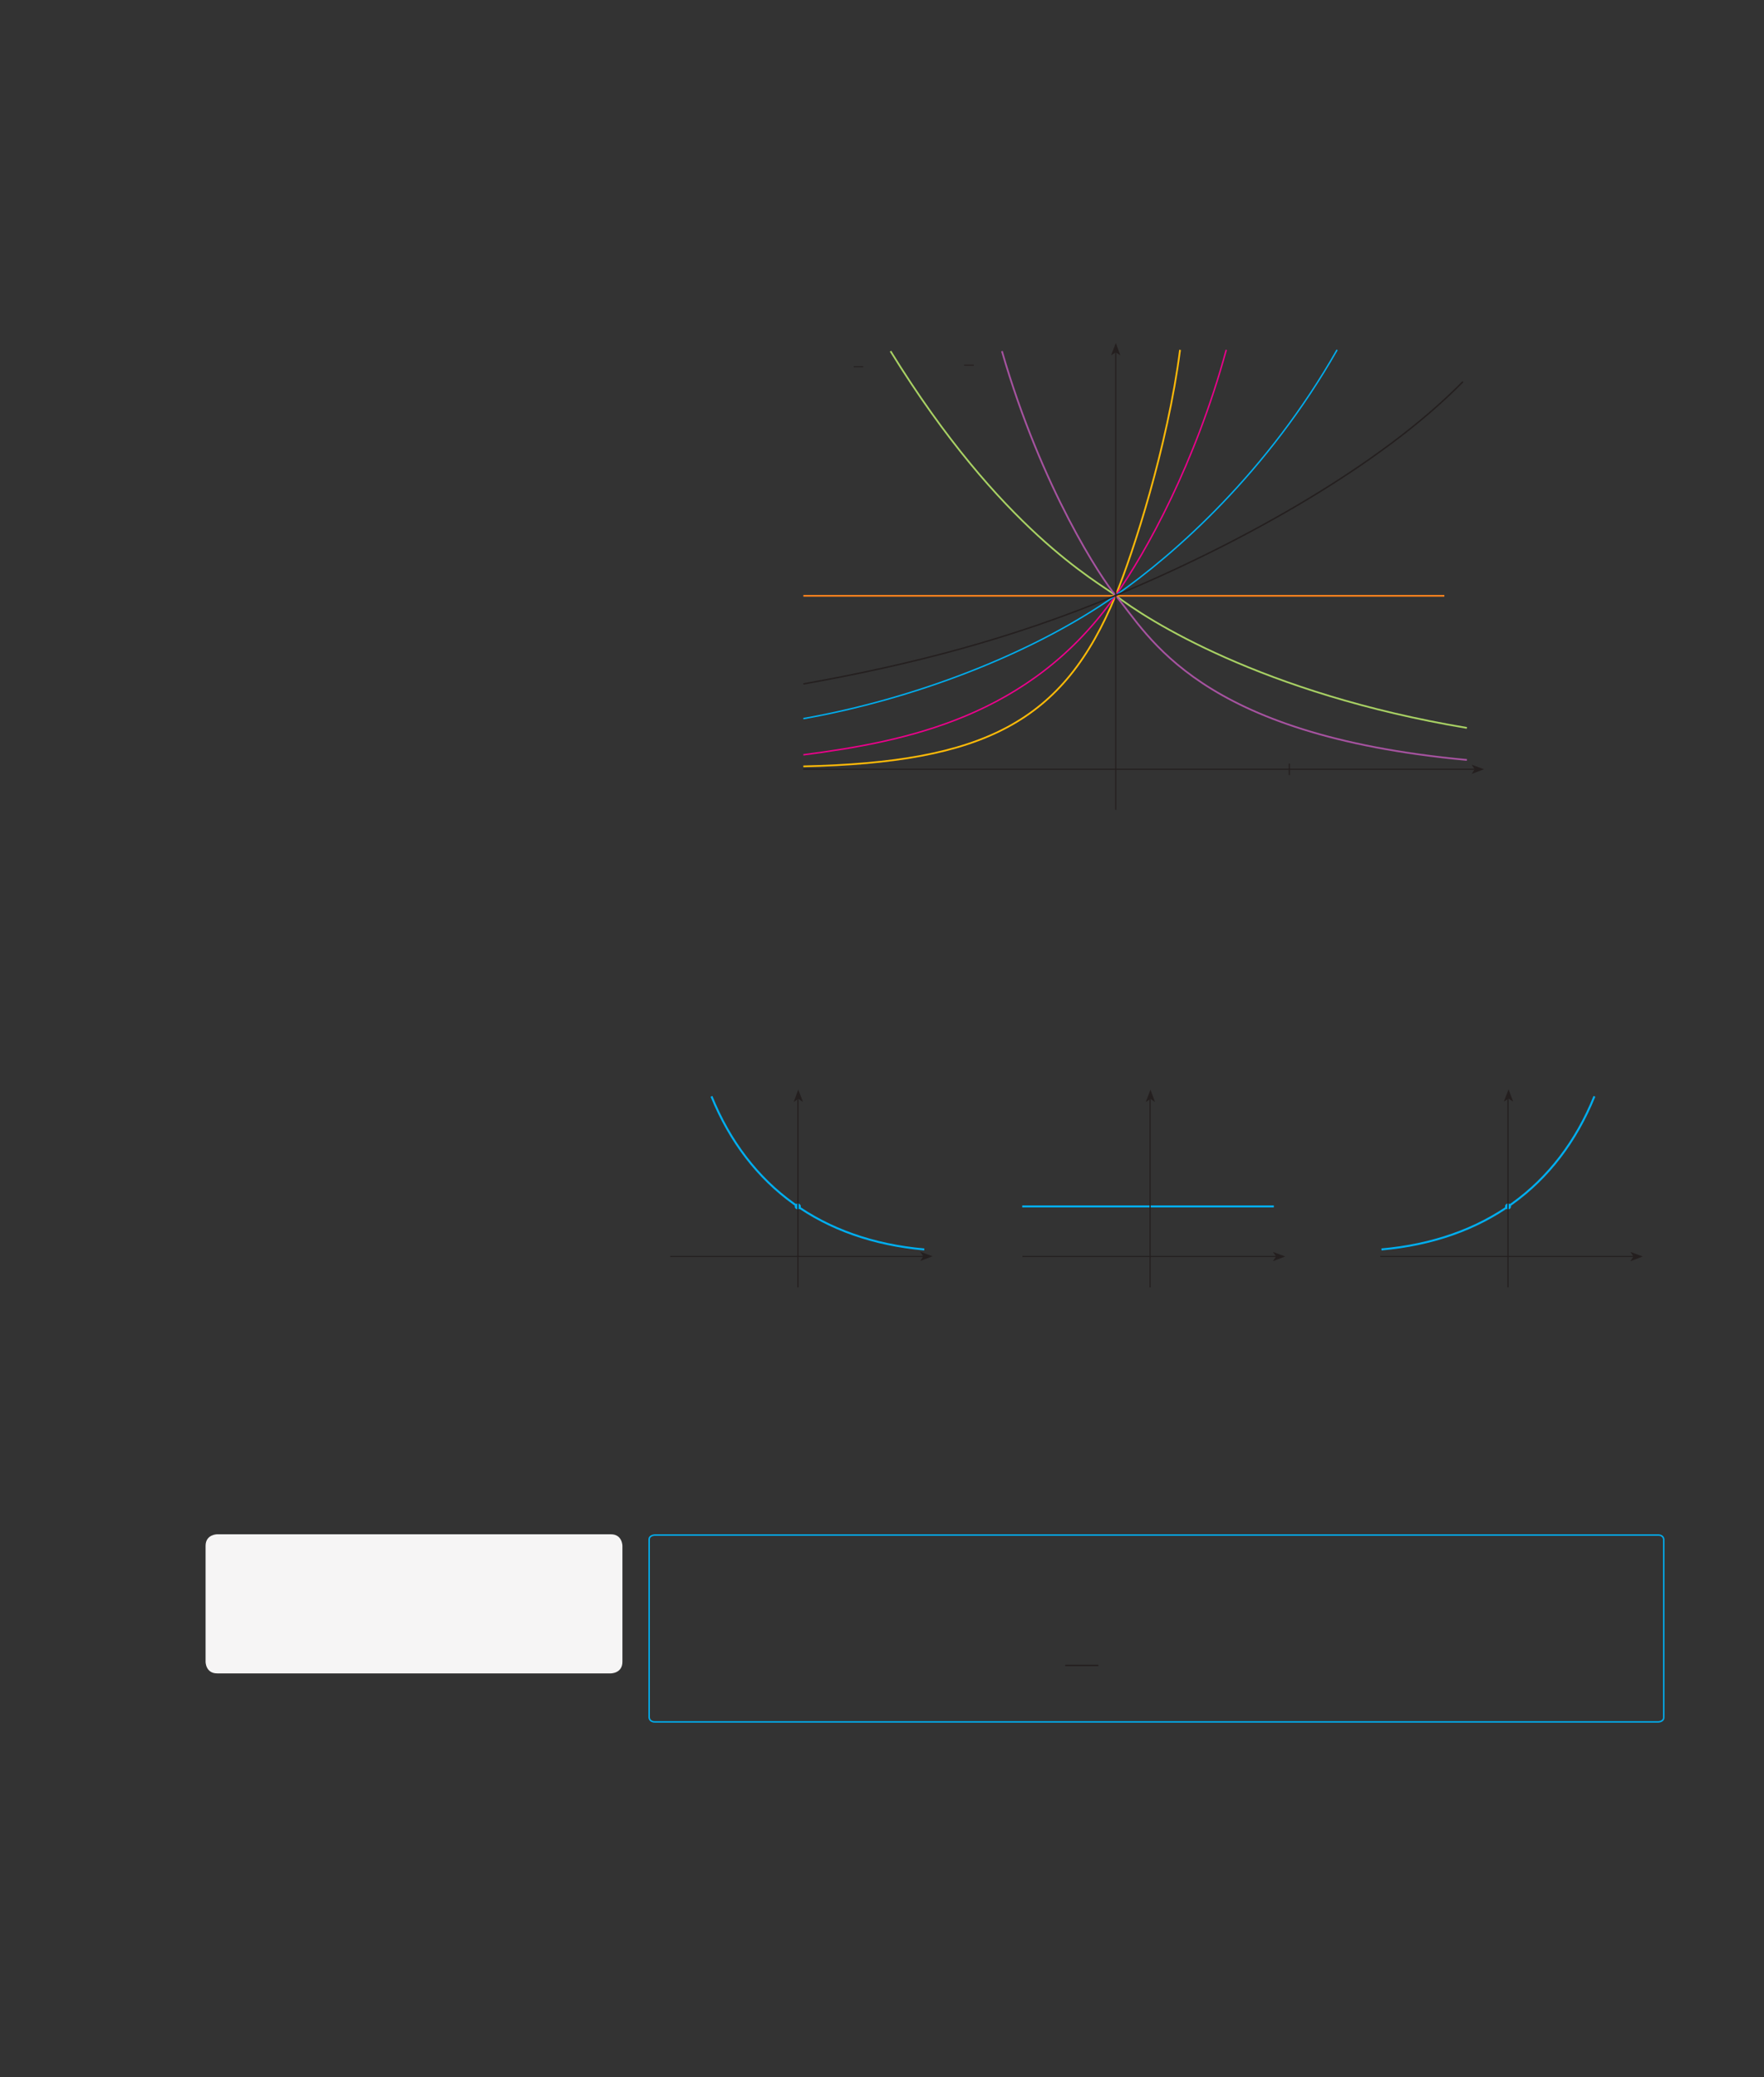 <?xml version="1.0" encoding="UTF-8" standalone="no"?>
<!DOCTYPE svg PUBLIC "-//W3C//DTD SVG 1.1//EN"
"http://www.w3.org/Graphics/SVG/1.1/DTD/svg11.dtd">
<svg viewBox="0 0 931 1096" version="1.1" xmlns="http://www.w3.org/2000/svg" xmlns:xlink="http://www.w3.org/1999/xlink">
<rect x="0" y="0" width="931" height="1096" fill="#333333" stroke="none"/>
<defs>
<clipPath id="c0_79"><path d="M514.9,894.6v-32h64.8v32Z"/></clipPath>
<style type="text/css"><![CDATA[
.g0_79{
fill: none;
stroke: #241F1F;
stroke-width: 0.611;
stroke-miterlimit: 3;
}
.g1_79{
fill: none;
stroke: #FFBB08;
stroke-width: 0.916;
stroke-linejoin: round;
}
.g2_79{
fill: none;
stroke: #EE008C;
stroke-width: 0.763;
stroke-linejoin: round;
}
.g3_79{
fill: none;
stroke: #00AEEF;
stroke-width: 0.763;
stroke-linejoin: round;
}
.g4_79{
fill: none;
stroke: #A9D264;
stroke-width: 0.916;
stroke-linejoin: round;
}
.g5_79{
fill: none;
stroke: #A753A1;
stroke-width: 0.916;
stroke-linejoin: round;
}
.g6_79{
fill: none;
stroke: #F8831E;
stroke-width: 0.916;
stroke-linejoin: round;
}
.g7_79{
fill: none;
stroke: #241F1F;
stroke-width: 0.534;
stroke-miterlimit: 3;
}
.g8_79{
fill: none;
stroke: #241F1F;
stroke-width: 0.763;
stroke-linejoin: round;
}
.g9_79{
fill: #241F1F;
}
.ga_79{
fill: none;
stroke: #00AEEF;
stroke-width: 1.069;
stroke-linejoin: round;
}
.gb_79{
fill: #00AEEF;
}
.gc_79{
fill: none;
stroke: #00AEEF;
stroke-width: 0.763;
stroke-miterlimit: 3;
}
.gd_79{
fill: none;
stroke: #241F1F;
stroke-width: 0.763;
stroke-miterlimit: 10;
}
.ge_79{
fill: none;
stroke: #00AEEF;
stroke-width: 0.763;
}
.gf_79{
fill: #F6F5F5;
}
]]></style>
</defs>
<path d="M680.5,402.9V409M585.8,314.2h6.1" class="g0_79"/>
<path d="M424,404.4c95.3,-2.1,137.3,-23.2,164.8,-90.2c9.2,-22.3,27.5,-78.8,34,-129.6" class="g1_79"/>
<path d="M424,398.3c54,-7.1,119.7,-19.7,164.8,-84.1c16.3,-23.2,42,-69.6,58.4,-129.6" class="g2_79"/>
<path d="M424,379.2c57.1,-10.1,119.7,-33.4,164.8,-65C620.2,292.3,669,249.1,705.7,184.6" class="g3_79"/>
<path d="M470,185.3C528.5,280.1,579.4,307,588.8,314.2c16,12.5,77.2,51.8,185.4,69.9" class="g4_79"/>
<path d="M528.8,185.3c21,72.6,52.8,120.5,60,128.9c17.6,20.9,42.8,73.6,185.4,86.8" class="g5_79"/>
<path d="M424,314.4H762.3" class="g6_79"/>
<path d="M508.8,192.7h5.1m-63.3,.8h5" class="g7_79"/>
<path d="M424,360.9c57.1,-10.2,109.6,-23.7,164.8,-46.7C655.3,286.6,728.6,245.7,772.1,201.4" class="g8_79"/>
<path d="M423.9,405.9H778.3" class="g0_79"/>
<path fill-rule="evenodd" d="M778.3,405.9l-1.6,-2.4l6.5,2.4l-6.5,2.5Z" class="g9_79"/>
<path d="M588.9,427.3V185.9" class="g0_79"/>
<path fill-rule="evenodd" d="M588.9,185.9l-2.5,1.6l2.5,-6.5l2.4,6.5Z" class="g9_79"/>
<path d="M672.3,636.6H539.5" class="ga_79"/>
<path d="M794.7,636.6c0,-.6,.5,-1.2,1.2,-1.2c.7,0,1.2,.6,1.2,1.2c0,.7,-.5,1.2,-1.2,1.2c-.7,0,-1.2,-.5,-1.2,-1.2Z" class="gb_79"/>
<path d="M794.7,636.6c0,-.6,.5,-1.2,1.2,-1.2c.7,0,1.2,.6,1.2,1.2c0,.7,-.5,1.2,-1.2,1.2c-.7,0,-1.2,-.5,-1.2,-1.2Z" class="gc_79"/>
<path d="M841.5,578.5C822,626.4,783,654.5,729.1,659.3M375.5,578.5c19.5,47.9,58.5,76,112.3,80.8" class="ga_79"/>
<path d="M419.8,636.6c0,-.6,.6,-1.2,1.3,-1.2c.6,0,1.2,.6,1.2,1.2c0,.7,-.6,1.2,-1.2,1.2c-.7,0,-1.3,-.5,-1.3,-1.2Z" class="gb_79"/>
<path d="M419.8,636.6c0,-.6,.6,-1.2,1.3,-1.2c.6,0,1.2,.6,1.2,1.2c0,.7,-.6,1.2,-1.2,1.2c-.7,0,-1.3,-.5,-1.3,-1.2Z" class="gc_79"/>
<path d="M539.6,663H674.3M607,679.3V578.4M728.5,663H863.3m-67.4,16.3V578.4M353.7,663H488.4m-67.3,16.3V578.4" class="g0_79"/>
<path fill-rule="evenodd" d="M673.5,663l-1.7,-2.4l6.5,2.4l-6.5,2.5Z" class="g9_79"/>
<path fill-rule="evenodd" d="M607.2,579.9l-2.5,1.6l2.5,-6.5l2.4,6.5Z" class="g9_79"/>
<path fill-rule="evenodd" d="M796.2,579.7l-2.5,1.6l2.5,-6.5l2.4,6.5Z" class="g9_79"/>
<path fill-rule="evenodd" d="M862.1,663l-1.6,-2.4L867,663l-6.5,2.5Z" class="g9_79"/>
<path fill-rule="evenodd" d="M487.3,662.9l-1.6,-2.4l6.5,2.4l-6.5,2.5Z" class="g9_79"/>
<path fill-rule="evenodd" d="M421.3,579.8l-2.4,1.7l2.4,-6.6l2.5,6.6Z" class="g9_79"/>
<path clip-path="url(#c0_79)" d="M562.2,878.8H580" class="gd_79"/>
<path d="M345.7,810c0,0,-3.1,0,-3.1,2.4v93.8c0,0,0,2.4,3.1,2.4H875.1c0,0,3,0,3,-2.4V812.4c0,0,0,-2.4,-3,-2.4H345.7Z" class="ge_79"/>
<path d="M114.6,809.6c0,0,-6.1,0,-6.1,6.1v61.2c0,0,0,6.1,6.1,6.1H322.4c0,0,6.1,0,6.1,-6.1V815.7c0,0,0,-6.1,-6.1,-6.1Z" class="gf_79"/>
</svg>